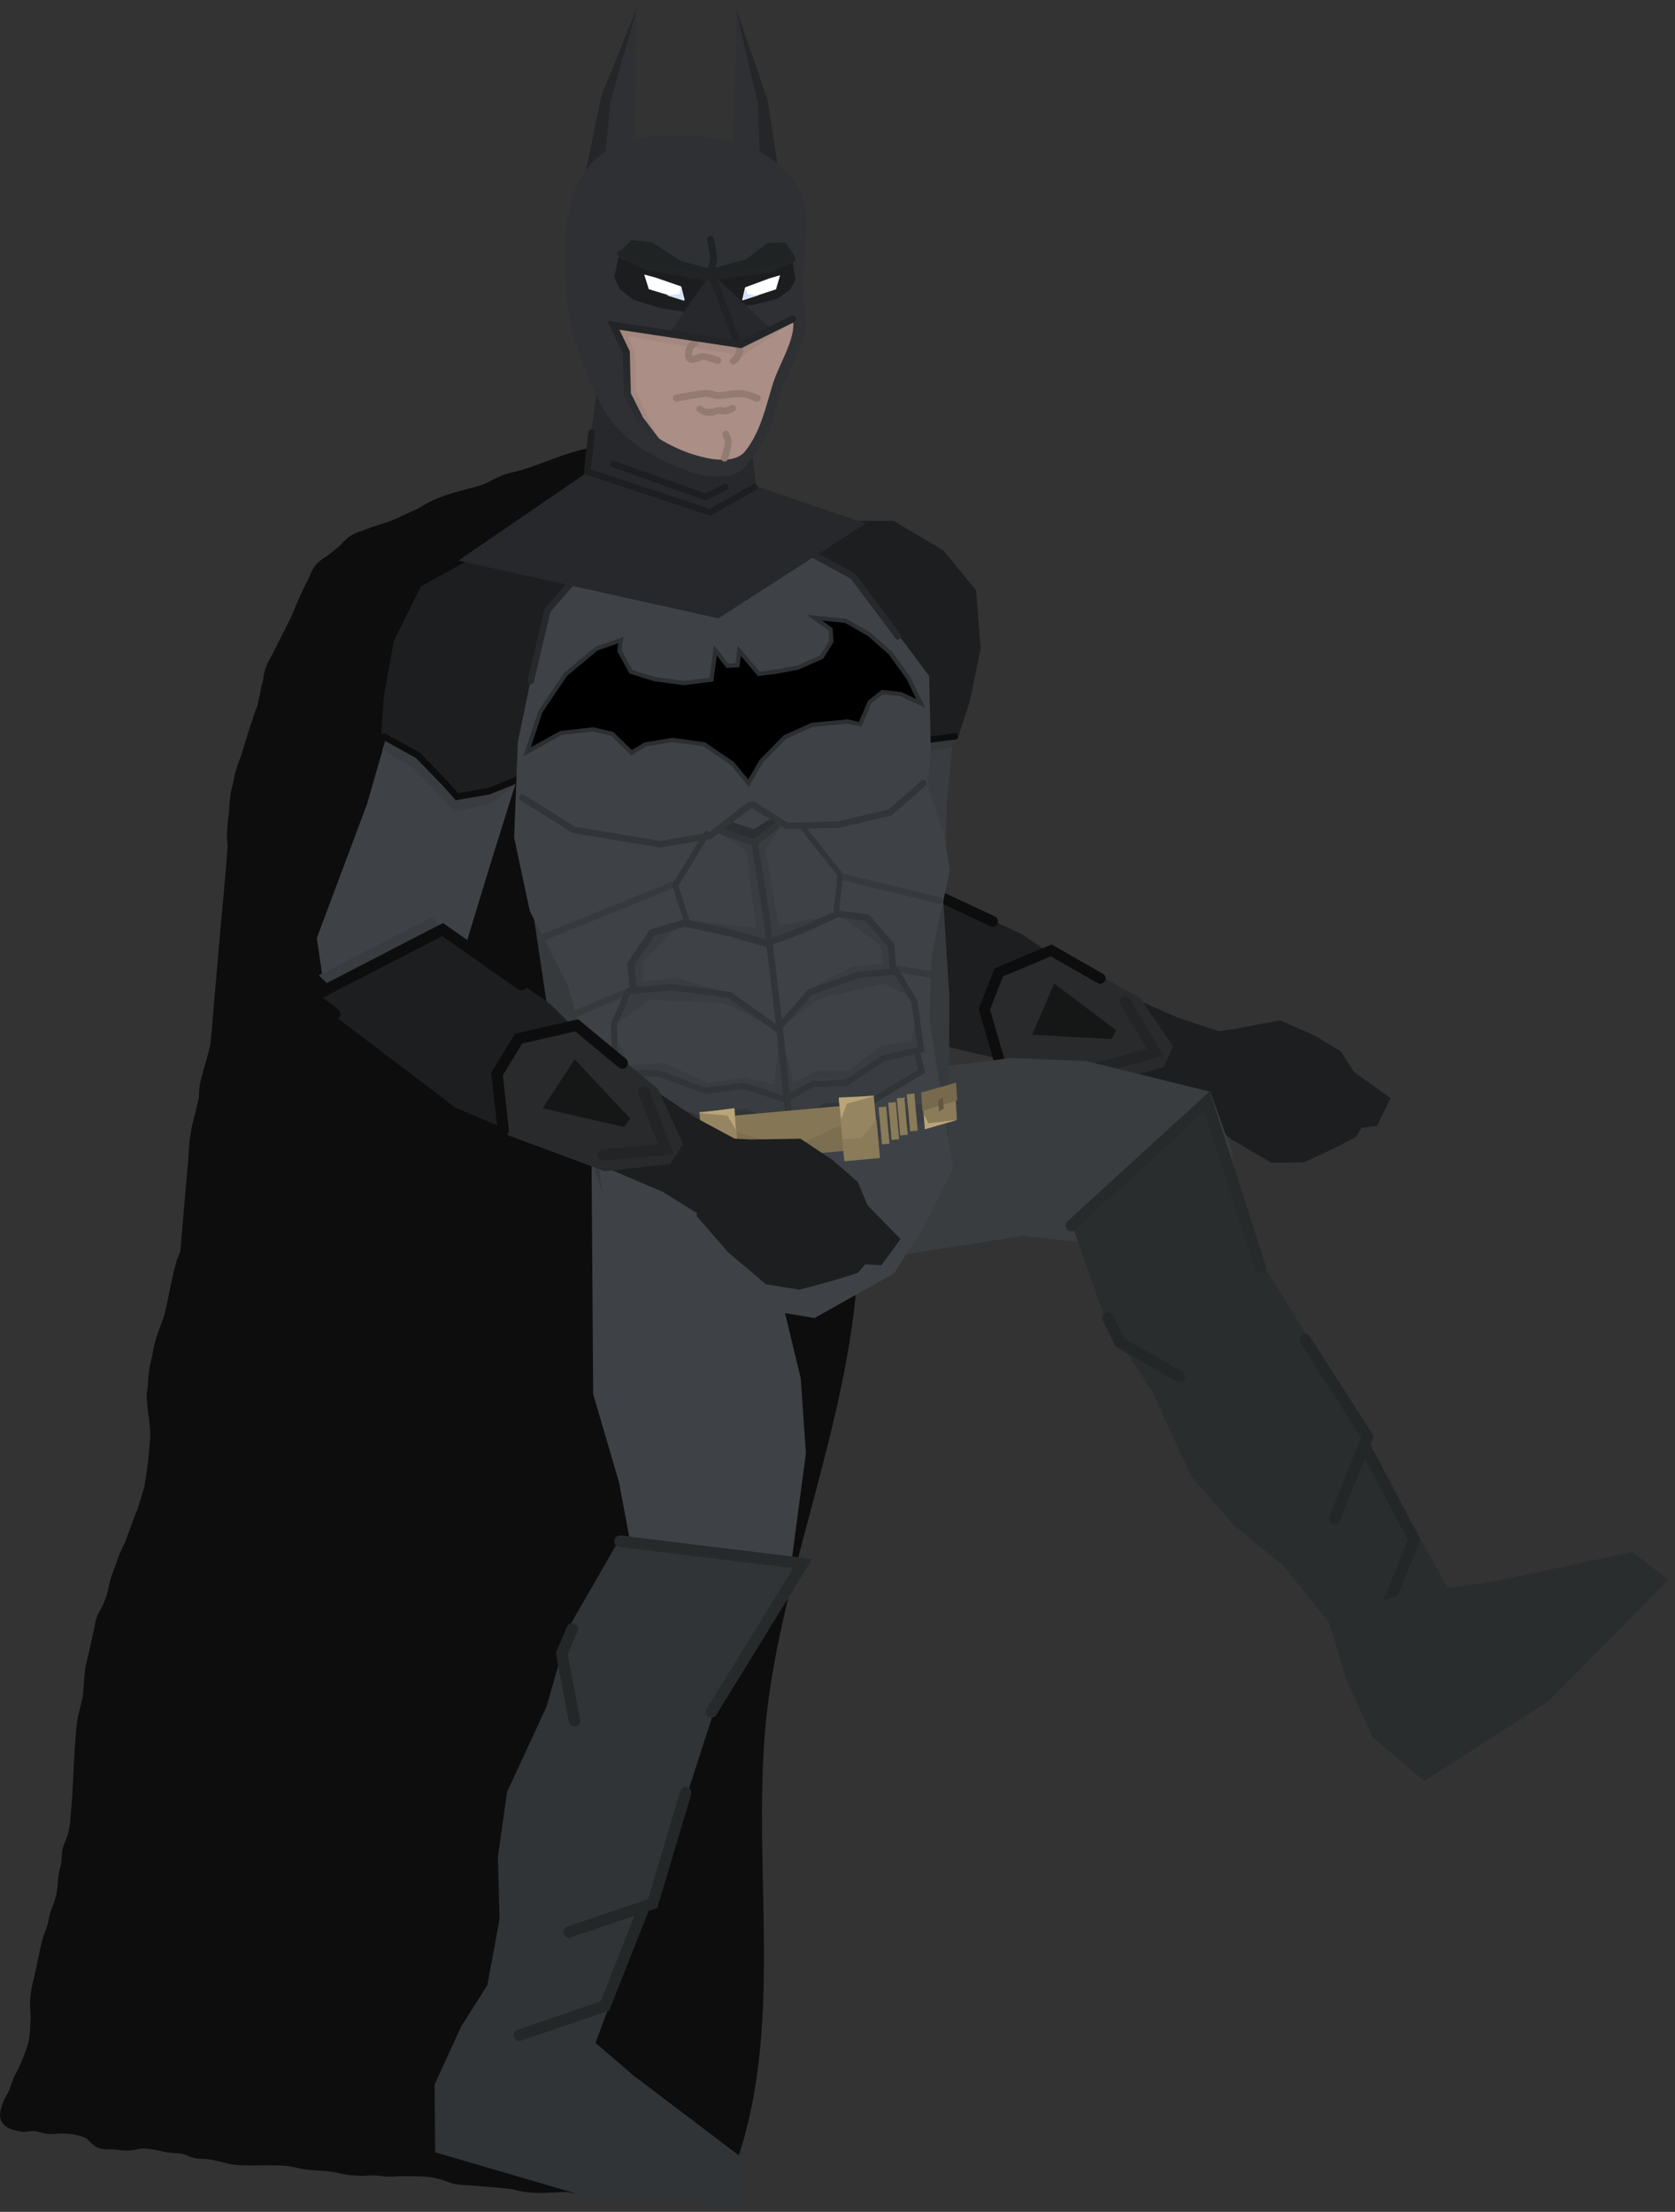 <svg xmlns="http://www.w3.org/2000/svg" xmlns:xlink="http://www.w3.org/1999/xlink" version="1.1" width="243.713" height="321.777" viewBox="1.096 -0.681 243.713 321.777">
  <rect x="1.096" y="-0.681" width="243.713" height="321.777" fill="#333333" stroke="none"/>
  <defs>
    <linearGradient id="grad_1" y2="1" x2="0">
      <stop offset="0" stop-color="#222325" stop-opacity="1"/>
      <stop offset="1" stop-color="#2E3034" stop-opacity="1"/>
    </linearGradient>
  </defs>
  <!-- Exported by Scratch - http://scratch.mit.edu/ -->
  <path id="ID0.7766774026677012" fill="#0D0D0D" stroke="#0D0D0D" stroke-width="1.944" stroke-linecap="round" d="M 124.888 184.543 C 126.92 153.026 130.5 120.415 122.157 89.39 C 119.002 77.661 104.222 71.091 92.582 65.978 C 87.269 63.647 81.314 67.813 75.755 69.006 C 74.177 69.34 72.95 70.224 71.585 70.772 C 69.67 71.359 67.674 71.757 65.922 72.407 C 65.301 72.639 64.677 72.867 64.096 73.195 C 63.42 73.467 62.881 73.893 62.25 74.217 C 60.943 74.813 59.633 75.456 58.33 76.005 C 57.035 76.46 55.699 76.816 54.45 77.323 C 53.828 77.552 53.16 77.731 52.625 78.11 C 51.99 78.481 51.534 79.103 50.987 79.624 C 50.448 80.05 49.909 80.476 49.37 80.903 C 48.835 81.282 48.15 81.648 47.752 82.181 C 47.309 82.663 47.147 83.359 46.841 83.996 C 46.539 84.585 46.186 85.169 45.93 85.809 C 45.375 86.992 44.865 88.225 44.356 89.459 C 44.054 90.048 43.751 90.637 43.445 91.273 C 43.142 91.862 42.84 92.451 42.533 93.087 C 42.231 93.676 41.929 94.265 41.622 94.901 C 41.32 95.49 40.918 96.07 40.711 96.715 C 40.458 97.308 40.405 97.919 40.298 98.572 C 40.145 99.174 39.992 99.776 39.885 100.43 C 39.732 101.032 39.628 101.638 39.471 102.287 C 39.269 102.885 38.966 103.474 38.809 104.123 C 38.201 105.916 37.634 107.808 37.072 109.652 C 36.869 110.25 36.566 110.839 36.409 111.488 C 36.206 112.085 36.103 112.692 35.996 113.345 C 35.843 113.947 35.64 114.545 35.583 115.203 C 35.48 115.809 35.476 116.424 35.419 117.082 C 35.312 118.303 35.102 119.563 35.09 120.84 C 35.037 121.451 35.212 121.75 35.175 122.741 C 34.893 126.551 34.507 130.399 34.17 134.251 C 33.846 137.963 33.514 141.768 33.185 145.527 C 33.025 147.359 32.907 149.29 32.693 151.164 C 32.59 151.771 32.437 152.373 32.28 153.022 C 31.907 154.41 31.44 155.742 31.163 157.185 C 31.01 157.787 31.056 158.406 30.999 159.064 C 30.896 159.67 30.693 160.268 30.586 160.922 C 30.28 162.126 29.92 163.372 29.759 164.636 C 29.553 165.849 29.542 167.126 29.431 168.395 C 29.107 172.106 28.775 175.912 28.446 179.67 C 28.368 180.563 28.389 180.896 28.282 181.549 C 28.129 182.151 27.777 182.736 27.62 183.385 C 27.111 185.187 26.794 187.1 26.38 188.958 C 26.227 189.56 26.124 190.166 25.967 190.815 C 25.553 192.104 24.99 193.381 24.622 194.721 C 24.415 195.366 24.3 196.113 24.189 196.814 C 24.031 197.463 23.82 198.154 23.755 198.906 C 23.652 199.512 23.648 200.127 23.591 200.785 C 23.537 201.396 23.384 201.998 23.427 202.664 C 23.469 203.899 23.707 205.198 23.845 206.488 C 23.892 207.108 23.938 207.727 23.93 208.389 C 23.877 209 23.824 209.611 23.766 210.268 C 23.713 210.879 23.66 211.49 23.602 212.148 C 23.396 213.36 23.285 214.629 23.025 215.884 C 22.723 217.041 21.97 219.343 21.97 219.343 C 21.68 219.791 20.826 222.411 20.335 223.697 C 20.068 224.396 19.687 225.053 19.403 225.746 C 19.155 226.348 18.962 226.97 18.741 227.581 C 18.52 228.193 18.26 228.794 18.078 229.417 C 17.901 230.026 17.843 230.665 17.665 231.275 C 17.483 231.898 17.261 232.513 17.003 233.11 C 16.736 233.73 16.321 234.291 16.092 234.924 C 15.876 235.522 15.816 236.163 15.678 236.782 C 15.541 237.4 15.403 238.021 15.265 238.639 C 15.128 239.258 14.989 239.878 14.852 240.497 C 14.715 241.115 14.522 241.726 14.439 242.354 C 14.275 243.6 14.275 244.867 14.111 246.113 C 14.028 246.741 13.835 247.351 13.697 247.97 C 13.56 248.589 13.367 249.2 13.284 249.827 C 13.12 251.073 13.037 252.332 12.956 253.586 C 12.793 256.095 12.7 258.616 12.549 261.125 C 12.511 261.752 12.439 262.378 12.384 263.004 C 12.33 263.63 12.317 264.262 12.22 264.883 C 12.123 265.509 11.985 266.131 11.807 266.74 C 11.625 267.364 11.285 267.944 11.145 268.576 C 11.008 269.19 11.077 269.834 10.981 270.455 C 10.884 271.081 10.664 271.687 10.567 272.313 C 10.471 272.934 10.5 273.571 10.403 274.192 C 10.306 274.818 10.168 275.44 9.99 276.05 C 9.808 276.673 9.51 277.262 9.328 277.885 C 9.15 278.495 9.092 279.133 8.915 279.743 C 8.733 280.366 8.421 280.952 8.252 281.578 C 7.924 282.803 7.702 284.056 7.426 285.293 C 7.289 285.912 7.15 286.532 7.013 287.151 C 6.875 287.769 6.697 288.382 6.6 289.008 C 6.503 289.63 6.448 290.259 6.436 290.887 C 6.422 291.521 6.548 292.156 6.521 292.788 C 6.466 294.044 6.465 295.319 6.192 296.547 C 5.911 297.812 5.358 299.013 4.868 300.218 C 4.613 300.843 4.223 301.413 3.956 302.032 C 3.698 302.63 3.552 303.27 3.294 303.868 C 3.027 304.488 2.571 305.037 2.383 305.682 C 2.207 306.287 1.873 307.021 2.219 307.561 C 2.588 308.138 3.454 308.296 4.15 308.44 C 4.806 308.576 5.494 308.321 6.162 308.379 C 6.831 308.437 7.466 308.73 8.134 308.788 C 8.803 308.846 9.476 308.708 10.147 308.727 C 10.813 308.745 11.488 308.766 12.14 308.901 C 12.811 309.04 13.495 309.218 14.091 309.545 C 14.713 309.886 15.074 310.6 15.732 310.872 C 16.344 311.125 17.061 310.988 17.724 311.046 C 18.388 311.104 19.052 311.24 19.717 311.22 C 20.402 311.199 21.065 310.945 21.75 310.924 C 22.416 310.904 23.084 311.001 23.743 311.098 C 24.407 311.196 25.05 311.409 25.715 311.507 C 26.374 311.604 27.055 311.546 27.707 311.681 C 28.378 311.82 28.987 312.186 29.658 312.325 C 30.31 312.46 30.992 312.401 31.651 312.499 C 32.315 312.597 32.966 312.772 33.623 312.908 C 34.279 313.044 34.924 313.278 35.594 313.317 C 37.596 313.432 39.609 313.312 41.613 313.369 C 42.279 313.387 42.946 313.446 43.605 313.543 C 44.269 313.641 44.911 313.867 45.577 313.952 C 46.899 314.119 48.24 314.132 49.562 314.3 C 50.228 314.385 50.87 314.611 51.534 314.709 C 52.193 314.806 52.86 314.865 53.526 314.883 C 54.197 314.902 54.868 314.803 55.539 314.822 C 56.205 314.84 56.866 314.978 57.532 314.996 C 58.203 315.015 58.873 314.93 59.544 314.935 C 60.879 314.947 62.22 314.932 63.55 315.048 C 64.218 315.107 64.874 315.283 65.522 315.457 C 66.184 315.635 66.802 315.962 67.473 316.101 C 68.125 316.237 68.802 316.217 69.466 316.275 C 71.456 316.449 73.459 316.565 75.443 316.797 C 76.11 316.875 76.751 317.108 77.415 317.206 C 78.074 317.303 78.741 317.362 79.407 317.38 C 80.078 317.399 80.75 317.339 81.42 317.319 C 82.09 317.299 82.762 317.24 83.433 317.258 C 84.099 317.277 84.763 317.491 85.425 317.432 C 86.132 317.37 85.855 317.158 87.479 316.902 C 93.976 315.875 105.108 319.888 107.212 313.939 C 114.715 292.711 108.928 268.726 111.959 246.375 C 114.752 225.795 123.505 205.61 124.888 184.543 Z "/>
  <g id="ID0.17693647183477879">
    <path id="ID0.7729651997797191" fill="#3E4246" stroke="none" stroke-linecap="round" d="M 57.76 104.973 L 77.776 108.009 L 72.593 124.552 L 68.518 137.915 L 64.142 143.259 L 60.374 146.403 L 48.082 141.809 L 47.191 135.785 L 54.478 116.358 L 57.76 104.973 Z " stroke-width="0.816"/>
    <path id="ID0.9716172609478235" fill="#393C40" stroke="none" stroke-linecap="round" d="M 61.383 111.161 L 56.716 108.363 L 59.174 102.026 L 76.23 113.321 L 72.95 116.058 L 67.293 117.433 L 61.383 111.161 Z " stroke-width="0.816"/>
    <g id="ID0.38066427363082767">
      <path id="ID0.4757494777441025" fill="#1D1E1F" stroke="none" stroke-linecap="round" d="M 69.248 80.828 L 77.977 79.464 L 93.424 85.759 L 82.954 110.391 L 72.19 114.439 L 67.589 115.099 L 64.602 112.439 L 62.024 109.219 L 56.569 106.097 L 56.943 100.633 L 58.382 92.635 L 62.332 84.625 L 69.248 80.828 Z " stroke-width="0.476"/>
      <path id="ID0.6007084371522069" fill="none" stroke="#0D0D0D" stroke-width="0.952" stroke-linecap="round" d="M 57.011 106.495 L 61.905 109.208 L 65.842 113.268 L 67.578 115.218 L 72.19 114.439 L 76.78 112.582 "/>
    </g>
  </g>
  <g id="ID0.17693647183477879">
    <path id="ID0.7729651997797191" fill="#393C40" stroke="none" stroke-linecap="round" d="M 139.992 104.639 L 121.189 100.24 L 119.921 116.728 L 118.798 130.007 L 120.782 136.29 L 123.006 140.409 L 135.52 140.693 L 138.442 135.673 L 138.867 115.886 L 139.992 104.639 Z " stroke-width="0.779"/>
    <path id="ID0.9716172609478235" fill="#34373A" stroke="none" stroke-linecap="round" d="M 134.592 108.837 L 139.716 108.011 L 139.784 101.528 L 120.676 105.493 L 122.612 109.078 L 127.137 112.3 L 134.592 108.837 Z " stroke-width="0.779"/>
    <g id="ID0.38066427363082767">
      <path id="ID0.4757494777441025" fill="#1D1E1F" stroke="none" stroke-linecap="round" d="M 138.334 79.378 L 131.086 75.079 L 115.175 75.184 L 115.726 100.709 L 123.826 108.106 L 127.668 110.321 L 131.255 109.022 L 134.679 107.083 L 140.616 106.249 L 142.22 101.277 L 143.778 93.684 L 143.115 85.191 L 138.334 79.378 Z " stroke-width="0.454"/>
      <path id="ID0.6007084371522069" fill="none" stroke="#0D0D0D" stroke-width="0.908" stroke-linecap="round" d="M 140.083 106.446 L 134.788 107.115 L 129.863 109.318 L 127.635 110.43 L 123.826 108.106 L 120.418 104.837 "/>
    </g>
  </g>
  <g id="ID0.7397577832452953">
    <path id="ID0.6726378230378032" fill="#34373A" stroke="none" stroke-linecap="round" d="M 117.467 136.862 L 131.613 126.203 L 133.295 127.795 L 119.163 138.035 L 117.467 136.862 Z " stroke-width="0.779"/>
    <path id="ID0.6507829907350242" fill="#1D1E1F" stroke="none" stroke-linecap="round" d="M 117.252 140.255 L 133.464 127.613 L 149.875 135.273 L 158.354 141.139 L 172.429 147.343 L 178.366 149.322 L 175.513 160.619 L 169.734 158.284 L 160.475 156.118 L 148.508 153.821 L 139.428 151.733 L 117.252 140.255 Z " stroke-width="0.779"/>
    <path id="ID0.6829322893172503" fill="#1D1E1F" stroke="none" stroke-linecap="round" d="M 175 160.818 L 174.552 149.769 L 180.619 149.038 L 187.356 147.753 L 192.344 149.952 L 196.206 152.293 L 198.093 155.252 L 203.423 159.091 L 201.438 163.111 L 199.186 163.394 L 198.379 164.741 L 194.806 166.57 L 190.799 168.421 L 186.094 168.475 L 180.173 165.013 L 175 160.818 Z " stroke-width="0.779"/>
    <path id="ID0.47767175547778606" fill="none" stroke="#0D0D0D" stroke-width="1.558" stroke-linecap="round" d="M 120.708 141.779 L 117.255 139.959 L 133.432 127.684 L 145.528 133.357 "/>
    <path id="ID0.5922487881034613" fill="#282A2B" stroke="none" stroke-linecap="round" d="M 146.65 154.271 L 144.45 145.939 L 146.877 140.626 L 154.467 137.503 L 166.994 144.515 L 171.78 151.519 L 170.445 154.547 L 161.675 157.065 L 146.65 154.271 Z " stroke-width="0.779"/>
    <path id="ID0.36820242274552584" fill="#151616" stroke="none" stroke-linecap="round" d="M 151.283 149.851 L 154.479 142.408 L 163.49 149.189 L 162.838 150.476 L 151.283 149.851 Z " stroke-width="0.779"/>
    <path id="ID0.13569410238415003" fill="none" stroke="#232425" stroke-width="1.558" stroke-linecap="round" d="M 160.736 154.658 L 169.206 152.434 L 164.803 145.046 "/>
    <path id="ID0.024502143263816833" fill="none" stroke="#0D0D0D" stroke-width="1.558" stroke-linecap="round" d="M 146.515 153.708 L 144.317 146.143 L 146.428 140.776 L 154.05 137.582 L 161.187 141.664 "/>
  </g>
  <path id="ID0.3809091211296618" fill="#393D40" stroke="none" stroke-linecap="round" d="M 123.112 183.334 L 109.725 158.129 L 148.209 153.236 L 159.145 153.684 L 177.213 158.149 L 180.23 166.649 L 182.1 179.532 L 161.298 180.395 L 149.914 179.098 L 123.112 183.334 Z " stroke-width="0.731"/>
  <path id="ID0.3809091211296618" fill="#3E4246" stroke="none" stroke-linecap="round" d="M 87.056 151.576 L 108.509 162.107 L 117.6 199.821 L 118.356 210.741 L 115.902 229.19 L 107.784 233.121 L 95.186 236.395 L 91.174 214.996 L 87.404 202.121 L 87.056 151.576 Z " stroke-width="0.731"/>
  <g id="ID0.9157347986474633">
    <path id="ID0.7477802094072104" fill="#363A3D" stroke="none" stroke-linecap="round" d="M 137.79 121.738 L 118.045 120.414 L 121.751 161.434 L 139.152 168.825 L 139.221 144.198 L 137.79 121.738 Z " stroke-width="0.476"/>
    <path id="ID0.7477802094072104" fill="#363A3D" stroke="none" stroke-linecap="round" d="M 77.918 127.153 L 101.016 122.197 L 104.722 163.217 L 88.928 173.608 L 81.215 149.086 L 77.918 127.153 Z " stroke-width="0.476"/>
    <path id="ID0.4270821204409003" fill="#3E4246" stroke="none" stroke-linecap="round" d="M 76.439 107.258 L 79.108 94.467 L 80.835 88.454 L 86.724 80.871 L 117.794 79.497 L 125.056 83.144 L 128.266 86.918 L 136.289 97.667 L 136.52 108.164 L 136.064 113.703 L 138.345 120.429 L 139.312 125.84 L 137.8 132.908 L 136.659 138.27 L 136.309 147.625 L 139.773 169.303 L 135.391 177.946 L 131.184 184.565 L 119.604 191.062 L 107.785 189.094 L 103.269 182.761 L 97.758 176.805 L 88.968 174.492 L 85.548 149.343 L 83.763 142.811 L 78.182 131.841 L 75.903 121.171 L 76.439 107.258 Z " stroke-width="0.476"/>
    <path id="ID0.052435632329434156" fill="#393C40" stroke="none" stroke-linecap="round" d="M 93.029 155.731 L 97.468 155.378 L 104.331 158.056 L 109.367 157.434 L 115.384 158.683 L 119.46 157.239 L 121.077 156.615 L 134.926 151.945 L 135.577 155.185 L 127.416 160.106 L 121.461 160.333 L 116.163 163.872 L 109.207 160.962 L 102.844 161.968 L 92.661 159.063 L 93.029 155.731 Z " stroke-width="0.476"/>
    <path id="ID0.4987568911164999" fill="none" stroke="#27282B" stroke-width="0.952" stroke-linecap="round" d="M 86.586 81.387 L 80.741 88.13 L 78.322 98.388 "/>
    <path id="ID0.2889464790932834" fill="none" stroke="#27282B" stroke-width="0.952" stroke-linecap="round" d="M 119.198 79.874 L 125.231 83.154 L 131.757 91.887 "/>
    <path id="ID0.8373676878400147" fill="#000000" stroke="#2C2F31" stroke-width="0.616" stroke-linecap="round" d="M 91.229 93.993 L 91.434 92.437 L 87.892 93.675 L 83.362 97.446 L 79.712 102.855 L 77.787 108.689 L 82.695 105.972 L 87.363 105.43 L 90.183 106.091 L 92.987 108.835 L 94.988 107.622 L 98.954 106.973 L 103.545 107.593 L 107.665 110.404 L 110.013 113.255 L 111.882 110.046 L 115.275 106.582 L 119.242 104.776 L 124.376 104.281 L 126.254 104.695 L 127.657 101.441 L 129.489 100.008 L 132.13 100.295 L 135.072 101.642 L 133.287 97.982 L 130.652 94.302 L 127.541 91.579 L 124.174 89.643 L 119.593 89.177 L 121.942 90.871 L 122.059 92.637 L 120.667 94.889 L 117.222 96.428 L 114.1 97.022 L 111.5 97.349 L 108.655 93.991 L 108.409 96.089 L 106.951 96.186 L 105.18 93.913 L 104.617 98.192 L 100.563 98.693 L 96.361 98.124 L 92.897 97.043 L 91.229 93.993 Z "/>
    <path id="ID0.5698574706912041" fill="none" stroke="#313537" stroke-width="0.952" stroke-linecap="round" d="M 92.943 155.571 L 92.64 158.826 L 102.855 162.086 L 109.58 161.12 L 115.915 163.774 "/>
    <path id="ID0.5698574706912041" fill="none" stroke="#313537" stroke-width="0.893" stroke-linecap="round" d="M 134.406 152.005 L 135.212 155.159 L 127.009 160.083 L 121.086 160.26 L 116.104 163.937 "/>
    <path id="ID0.8947288258932531" fill="#393C40" stroke="none" stroke-linecap="round" d="M 93.172 143.551 L 100.156 142.8 L 107.844 144.018 L 113.984 149.009 L 106.524 145.285 L 95.672 144.759 L 90.846 148.231 L 93.172 143.551 Z " stroke-width="0.476"/>
    <path id="ID0.8947288258932531" fill="#393C40" stroke="none" stroke-linecap="round" d="M 131.628 140.975 L 125.428 141.43 L 118.928 143.709 L 114.374 149.029 L 120.278 144.603 L 129.643 142.424 L 134.395 144.681 L 131.628 140.975 Z " stroke-width="0.421"/>
    <path id="ID0.9897695370018482" fill="#393C40" stroke="none" stroke-linecap="round" d="M 97.713 155.451 L 91.15 155.566 L 91.159 150.904 L 92.659 154.282 L 97.746 153.966 L 104.179 156.899 L 109.6 156.05 L 113.807 157.105 L 114.475 149.156 L 115.595 158.903 L 109.843 157.415 L 103.986 157.944 L 97.713 155.451 Z " stroke-width="0.476"/>
    <path id="ID0.9897695370018482" fill="#393C40" stroke="none" stroke-linecap="round" d="M 129.651 152.727 L 135.125 151.788 L 134.376 147.521 L 133.666 150.853 L 129.387 151.373 L 124.506 155.082 L 119.865 155.168 L 116.535 156.803 L 114.715 149.631 L 115.335 158.734 L 119.88 156.456 L 124.833 156.008 L 129.651 152.727 Z " stroke-width="0.423"/>
    <path id="ID0.3524594851769507" fill="#393C40" stroke="none" stroke-linecap="round" d="M 104.972 119.939 L 111.05 121.589 L 115.274 118.864 L 112.463 122.943 L 114.414 133.954 L 123.371 132.284 L 113.307 136.779 L 101.266 133.158 L 111.099 134.301 L 109.68 123.099 L 104.972 119.939 Z " stroke-width="0.476"/>
    <path id="ID0.9214867809787393" fill="#393C40" stroke="none" stroke-linecap="round" d="M 92.823 139.686 L 95.407 135.221 L 100.064 133.845 L 94.683 139.112 L 94.71 142.049 L 99.74 141.643 L 108.162 144.109 L 99.052 143.02 L 93.219 143.547 L 92.823 139.686 Z " stroke-width="0.476"/>
    <path id="ID0.9214867809787393" fill="#393C40" stroke="none" stroke-linecap="round" d="M 130.915 136.952 L 127.841 133.192 L 123.419 132.679 L 129.144 136.725 L 129.613 139.488 L 125.016 139.949 L 118.654 143.376 L 125.867 141.127 L 131.205 140.645 L 130.915 136.952 Z " stroke-width="0.445"/>
    <path id="ID0.8679121839813888" fill="#2C2F31" stroke="none" stroke-linecap="round" d="M 106.821 118.677 L 110.76 119.946 L 113.932 118.01 L 114.966 118.873 L 111.293 121.882 L 105.354 120.171 L 106.821 118.677 Z " stroke-width="0.476"/>
    <path id="ID0.24770551454275846" fill="none" stroke="#313537" stroke-width="0.952" stroke-linecap="round" d="M 110.63 116.341 L 115.575 119.479 L 123.087 119.279 L 130.578 117.526 L 135.452 113.261 "/>
    <path id="ID0.20603158557787538" fill="none" stroke="#313537" stroke-width="0.952" stroke-linecap="round" d="M 77.105 115.35 L 84.582 120.053 L 97.201 122.14 L 104.379 120.894 L 110.19 116.425 "/>
    <g id="ID0.5272086253389716">
      <path id="ID0.24770551454275846" fill="none" stroke="#363A3D" stroke-width="0.952" stroke-linecap="round" d="M 83.473 147.356 L 93.052 143.311 "/>
      <path id="ID0.24770551454275846" fill="none" stroke="#363A3D" stroke-width="0.952" stroke-linecap="round" d="M 79.767 135.838 L 99.552 127.811 "/>
    </g>
    <g id="ID0.5272086253389716">
      <path id="ID0.24770551454275846" fill="none" stroke="#363A3D" stroke-width="0.952" stroke-linecap="round" d="M 138.316 141.399 L 131.24 140.199 "/>
      <path id="ID0.24770551454275846" fill="none" stroke="#363A3D" stroke-width="0.952" stroke-linecap="round" d="M 137.805 130.341 L 123.558 126.848 "/>
    </g>
    <g id="ID0.7887678607366979">
      <path id="ID0.753661650698632" fill="none" stroke="#313537" stroke-width="0.952" stroke-linecap="round" d="M 105.457 120.014 L 110.888 121.914 L 114.683 118.942 "/>
      <g id="ID0.8167418288066983">
        <path id="ID0.9553722990676761" fill="none" stroke="#313537" stroke-width="1.041" stroke-linecap="round" d="M 112.756 136.574 L 106.974 134.945 L 100.653 133.604 L 95.987 134.982 L 92.879 139.565 L 93.19 143.003 "/>
        <path id="ID0.5982440118677914" fill="none" stroke="#313537" stroke-width="0.854" stroke-linecap="round" d="M 101.009 133.279 L 99.347 128.114 L 103.928 120.614 "/>
      </g>
      <g id="ID0.7324484633281827">
        <path id="ID0.04993448918685317" fill="none" stroke="#313537" stroke-width="0.952" stroke-linecap="round" d="M 110.877 121.795 L 112.531 132.164 L 114.484 148.481 L 116.188 164.702 "/>
        <g id="ID0.8167418288066983">
          <path id="ID0.9553722990676761" fill="none" stroke="#313537" stroke-width="0.97" stroke-linecap="round" d="M 112.874 136.45 L 117.767 134.645 L 123.004 132.259 L 127.269 132.83 L 130.728 136.82 L 131.038 140.258 "/>
          <path id="ID0.5982440118677914" fill="none" stroke="#313537" stroke-width="0.792" stroke-linecap="round" d="M 122.78 131.946 L 123.346 126.58 L 118.123 119.965 "/>
          <path id="ID0.3567589442245662" fill="none" stroke="#313537" stroke-width="0.897" stroke-linecap="round" d="M 114.218 149.111 L 118.88 143.694 L 126.008 141.137 L 131.513 140.64 L 134.162 145.062 L 135.086 152.03 L 129.624 153.241 L 124.272 156.832 L 119.35 157.038 L 115.323 159.242 L 109.28 157.278 L 103.733 158.018 L 97.052 155.514 L 90.711 155.37 L 90.412 148.346 L 92.539 143.492 L 98.795 142.927 L 107.267 144.074 L 113.512 148.505 Z "/>
        </g>
      </g>
    </g>
    <g id="ID0.9312638868577778">
      <path id="ID0.2888958193361759" fill="#393C40" stroke="none" stroke-linecap="round" d="M 96.063 163.517 L 106.426 164.673 L 106.096 167.631 L 95.733 166.475 L 96.063 163.517 Z " stroke-width="0.476"/>
      <path id="ID0.2888958193361759" fill="#393C40" stroke="none" stroke-linecap="round" d="M 85.325 162.353 L 96.976 163.773 L 96.646 166.731 L 86.283 165.575 L 85.325 162.353 Z " stroke-width="0.476"/>
      <g id="ID0.36424446757882833">
        <path id="ID0.7359844641759992" fill="#8A7B59" stroke="none" d="M 99.079 162.549 L 100.596 162.412 L 101.158 168.624 L 99.64 168.761 L 99.079 162.549 Z " stroke-width="0.476"/>
        <path id="ID0.7359844641759992" fill="#8A7B59" stroke="none" d="M 97.079 162.299 L 98.596 162.162 L 99.158 168.374 L 97.64 168.511 L 97.079 162.299 Z " stroke-width="0.476"/>
        <path id="ID0.7359844641759992" fill="#8A7B59" stroke="none" d="M 95.079 161.799 L 96.596 161.662 L 97.158 167.874 L 95.64 168.011 L 95.079 161.799 Z " stroke-width="0.476"/>
        <path id="ID0.7359844641759992" fill="#8A7B59" stroke="none" d="M 101.079 162.849 L 102.596 162.712 L 103.158 168.924 L 101.64 169.061 L 101.079 162.849 Z " stroke-width="0.476"/>
      </g>
      <g id="ID0.1049797898158431">
        <path id="ID0.08871637750416994" fill="#8A7B59" stroke="none" stroke-linecap="round" d="M 86.99 161.593 L 93.463 162.06 L 93.919 167.637 L 87.681 167.125 L 86.99 161.593 Z " stroke-width="0.476"/>
        <path id="ID0.13805592898279428" fill="#76694C" stroke="none" stroke-linecap="round" d="M 86.797 161.381 L 93.578 161.82 L 93.932 164.681 L 87.119 164.149 L 86.797 161.381 Z " stroke-width="0.476"/>
        <path id="ID0.3221200187690556" fill="#61563F" stroke="none" stroke-linecap="round" d="M 89.726 163.302 L 90.634 163.583 L 90.869 165.326 L 89.887 165.077 L 89.726 163.302 Z " stroke-width="0.517"/>
        <path id="ID0.1420820001512766" fill="#BAA578" stroke="none" stroke-linecap="round" d="M 93.195 166.801 L 93.778 165.314 L 94.033 167.609 L 87.707 167.177 L 93.195 166.801 Z " stroke-width="0.476"/>
      </g>
      <path id="ID0.2888958193361759" fill="#393C40" stroke="none" stroke-linecap="round" d="M 133.52 160.54 L 126.29 163.014 L 126.949 165.501 L 134.179 163.027 L 133.52 160.54 Z " stroke-width="0.381"/>
      <path id="ID0.2888958193361759" fill="#393C40" stroke="none" stroke-linecap="round" d="M 139.833 158.101 L 133.04 160.664 L 133.699 163.151 L 139.675 161.041 L 139.833 158.101 Z " stroke-width="0.381"/>
      <path id="ID0.7359844641759992" fill="#8A7B59" stroke="none" d="M 131.435 159.652 L 130.332 159.752 L 130.82 165.156 L 131.923 165.056 L 131.435 159.652 Z " stroke-width="0.382"/>
      <path id="ID0.7359844641759992" fill="#8A7B59" stroke="none" d="M 132.685 159.002 L 131.582 159.102 L 132.07 164.506 L 133.173 164.406 L 132.685 159.002 Z " stroke-width="0.382"/>
      <path id="ID0.7359844641759992" fill="#8A7B59" stroke="none" d="M 134.135 158.402 L 133.032 158.502 L 133.52 163.906 L 134.623 163.806 L 134.135 158.402 Z " stroke-width="0.382"/>
      <path id="ID0.7359844641759992" fill="#8A7B59" stroke="none" d="M 130.035 160.302 L 128.932 160.402 L 129.42 165.806 L 130.523 165.706 L 130.035 160.302 Z " stroke-width="0.382"/>
      <g id="ID0.1049797898158431">
        <path id="ID0.08871637750416994" fill="#8A7B59" stroke="none" stroke-linecap="round" d="M 140.011 157.056 L 135.175 158.465 L 135.677 163.612 L 140.328 162.197 L 140.011 157.056 Z " stroke-width="0.405"/>
        <path id="ID0.13805592898279428" fill="#76694C" stroke="none" stroke-linecap="round" d="M 140.202 156.83 L 135.127 158.26 L 135.294 160.919 L 140.379 159.399 L 140.202 156.83 Z " stroke-width="0.405"/>
        <path id="ID0.3221200187690556" fill="#61563F" stroke="none" stroke-linecap="round" d="M 138.267 158.983 L 137.622 159.377 L 137.708 161 L 138.415 160.625 L 138.267 158.983 Z " stroke-width="0.44"/>
        <path id="ID0.1420820001512766" fill="#BAA578" stroke="none" stroke-linecap="round" d="M 136.182 162.733 L 135.514 161.467 L 135.669 163.596 L 140.4 162.241 L 136.182 162.733 Z " stroke-width="0.405"/>
      </g>
      <g id="ID0.6836685389280319">
        <path id="ID0.09357938077300787" fill="#857656" stroke="none" d="M 106.785 161.722 L 124.687 160.105 L 125.265 166.507 L 107.364 168.124 L 106.785 161.722 Z " stroke-width="0.428"/>
        <path id="ID0.6492703901603818" fill="#7C6E50" stroke="none" stroke-linecap="round" d="M 107.779 163.936 L 116.237 166.279 L 124.755 162.402 L 125.139 166.646 L 108.162 168.18 L 107.779 163.936 Z " stroke-width="0.476"/>
        <g id="ID0.9254062357358634">
          <g id="ID0.49943465692922473">
            <path id="ID0.140373723115772" fill="#968561" stroke="none" d="M 123.13 159.143 L 128.228 158.682 L 129.042 167.692 L 123.944 168.153 L 123.13 159.143 Z " stroke-width="0.476"/>
            <path id="ID0.8286363878287375" fill="#BAA578" stroke="none" stroke-linecap="round" d="M 123.129 158.983 L 128.367 158.749 L 124.31 159.88 L 123.484 162.106 L 123.129 158.983 Z " stroke-width="0.476"/>
            <path id="ID0.7362233307212591" fill="#8A7B59" stroke="none" stroke-linecap="round" d="M 123.702 165.05 L 126.409 164.854 L 128.633 162.214 L 129.136 167.786 L 123.991 168.251 L 123.702 165.05 Z " stroke-width="0.476"/>
          </g>
          <g id="ID0.49943465692922473">
            <path id="ID0.140373723115772" fill="#968561" stroke="none" d="M 107.957 160.63 L 102.86 161.091 L 103.674 170.101 L 108.772 169.64 L 107.957 160.63 Z " stroke-width="0.476"/>
            <path id="ID0.8286363878287375" fill="#BAA578" stroke="none" stroke-linecap="round" d="M 107.938 160.522 L 102.743 161.23 L 106.937 161.616 L 108.15 163.658 L 107.938 160.522 Z " stroke-width="0.476"/>
            <path id="ID0.7362233307212591" fill="#8A7B59" stroke="none" stroke-linecap="round" d="M 108.463 166.594 L 105.764 166.885 L 103.103 164.688 L 103.607 170.26 L 108.752 169.795 L 108.463 166.594 Z " stroke-width="0.476"/>
          </g>
        </g>
      </g>
    </g>
  </g>
  <g id="ID0.8333355090580881">
    <path id="ID0.9286923445761204" fill="#27282B" stroke="none" stroke-linecap="round" d="M 89.121 46.516 L 107.977 45.902 L 111.144 70.055 L 127.078 75.467 L 105.62 89.282 L 67.794 80.87 L 86.378 68.141 L 89.121 46.516 Z " stroke-width="0.476"/>
    <path id="ID0.5448851804248989" fill="none" stroke="#1D1E1F" stroke-width="0.952" stroke-linecap="round" d="M 87.16 62.257 L 86.547 67.93 L 104.404 73.847 L 110.871 70.181 "/>
    <path id="ID0.262191956397146" fill="none" stroke="#1D1E1F" stroke-width="0.952" stroke-linecap="round" d="M 90.453 66.873 L 103.773 71.618 L 106.63 70.174 "/>
  </g>
  <g id="ID0.3450673264451325">
    <g id="ID0.9831569031812251">
      <path id="ID0.0877610077150166" fill="#2E3034" stroke="none" stroke-linecap="round" d="M 112.537 13.747 L 108.291 0.521 L 107.583 29.041 L 115.252 29.231 L 112.537 13.747 Z " stroke-width="0.587"/>
      <path id="ID0.796130308881402" fill="#242628" stroke="none" stroke-linecap="round" d="M 112.766 13.793 L 108.165 0.558 L 111.376 14.48 L 111.946 29.386 L 115.128 29.17 L 112.766 13.793 Z " stroke-width="0.587"/>
    </g>
    <g id="ID0.9831569031812251">
      <path id="ID0.0877610077150166" fill="#2E3034" stroke="none" stroke-linecap="round" d="M 88.911 13.29 L 93.808 0.291 L 93.1 28.811 L 85.431 28.62 L 88.911 13.29 Z " stroke-width="0.587"/>
      <path id="ID0.796130308881402" fill="#242628" stroke="none" stroke-linecap="round" d="M 88.567 13.339 L 93.819 0.349 L 89.921 14.094 L 88.467 28.622 L 85.444 28.58 L 88.567 13.339 Z " stroke-width="0.587"/>
    </g>
    <path id="ID0.8999492498114705" fill="#2E3034" stroke="none" stroke-linecap="round" d="M 106.325 19.611 C 110.716 20.2 115.379 23.027 117.414 26.961 C 119.736 31.453 117.65 37.002 117.825 42.003 C 117.956 43.711 118.705 45.483 118.334 47.098 C 117.579 50.384 115.83 53.37 114.669 56.536 C 113.909 58.61 113.696 60.96 112.48 62.834 C 111.109 65.053 109.689 68.153 107.078 68.544 C 103.209 69.123 99.179 67.181 95.774 65.341 C 92.977 63.828 90.379 61.551 88.874 58.741 C 86.183 53.527 83.764 47.806 83.524 41.914 C 83.259 35.382 82.69 27.3 87.559 22.703 C 91.923 18.268 99.797 18.74 106.325 19.611 Z " stroke-width="0.508"/>
    <path id="ID0.2441388238221407" fill="#AB8E85" stroke="none" d="M 103.463 44.216 C 107.538 44.484 113.054 41.455 115.71 44.269 C 118.1 46.92 114.612 51.696 113.555 55.144 C 112.503 58.574 111.722 62.294 109.414 65.091 C 108.315 66.333 106.089 66.349 104.365 66.034 C 101.267 65.463 98.238 64.104 95.689 62.249 C 93.05 60.331 89.554 58.214 89.063 54.976 C 88.441 50.874 89.239 45.497 92.501 43.001 C 95.49 40.826 99.798 43.974 103.463 44.216 Z " stroke-width="1.256"/>
    <path id="ID0.46721756737679243" fill="#A2887F" stroke="none" stroke-linecap="round" d="M 88.752 45.184 L 90.411 45.911 L 116.424 46.176 L 109.086 51.076 L 92.412 48.197 L 93.47 50.612 L 93.585 56.23 L 97.038 63.507 L 92.633 56.715 L 88.752 45.184 Z " stroke-width="0.508"/>
    <path id="ID0.8256730306893587" fill="none" stroke="#937B73" stroke-width="1.016" stroke-linecap="round" d="M 99.514 57.241 C 99.514 57.241 102.227 56.712 103.597 56.555 C 103.939 56.515 104.276 56.602 104.611 56.656 C 104.951 56.712 105.276 56.888 105.621 56.885 C 106.306 56.879 106.979 56.698 107.66 56.63 C 107.998 56.596 108.339 56.567 108.678 56.579 C 109.018 56.592 109.362 56.621 109.691 56.706 C 110.233 56.847 111.279 57.254 111.279 57.254 "/>
    <path id="ID0.7592270169407129" fill="none" stroke="#937B73" stroke-width="1.016" stroke-linecap="round" d="M 107.689 58.731 C 107.689 58.731 107.059 59.06 106.714 59.113 C 106.379 59.165 106.037 59.012 105.699 59.037 C 105.36 59.063 105.041 59.232 104.703 59.267 C 104.366 59.301 104.015 59.325 103.687 59.242 C 103.408 59.17 102.935 58.816 102.935 58.816 "/>
    <path id="ID0.5332203092984855" fill="none" stroke="#937B73" stroke-width="1.016" stroke-linecap="round" d="M 102.221 49.178 C 102.221 49.178 101.605 49.594 101.491 49.922 C 101.343 50.361 101.068 51.199 101.502 51.523 C 102.076 51.827 102.852 51.119 103.543 51.192 C 104.212 51.266 105.512 51.749 105.512 51.749 "/>
    <path id="ID0.2278452254831791" fill="none" stroke="#937B73" stroke-width="1.016" stroke-linecap="round" d="M 106.655 45.629 C 106.655 45.629 107.542 47.514 107.982 48.457 C 108.129 48.772 108.292 49.082 108.416 49.408 C 108.539 49.733 108.743 50.059 108.721 50.406 C 108.699 50.754 108.485 51.071 108.291 51.361 C 108.162 51.555 107.771 51.831 107.771 51.831 "/>
    <path id="ID0.6473136460408568" fill="none" stroke="#937B73" stroke-width="1.016" stroke-linecap="round" d="M 106.702 62.479 C 106.702 62.479 107.003 63.122 107.045 63.468 C 107.086 63.804 107.017 64.15 106.945 64.481 C 106.838 64.981 106.508 65.952 106.508 65.952 "/>
    <path id="ID0.11669129692018032" fill="#2E3034" stroke="none" stroke-linecap="round" d="M 90.814 39.899 L 114.006 42.254 L 117.875 45.018 L 108.363 49.483 L 87.73 46.429 L 90.814 39.899 Z " stroke-width="0.508"/>
    <path id="ID0.14635155349969864" fill="#2E3034" stroke="none" stroke-linecap="round" d="M 88.017 45.09 L 89.862 45.516 L 92.373 50.788 L 92.535 56.56 L 94.269 60.414 L 97.076 64.016 L 88.977 58.606 L 88.017 45.09 Z " stroke-width="0.508"/>
    <path id="ID0.28340246016159654" fill="#1C1D1F" stroke="none" stroke-linecap="round" d="M 91.118 36.718 L 94.508 38.342 L 104.151 39.473 L 104.008 45.223 L 97.094 44.106 L 93.26 42.93 L 91.273 41.368 L 90.452 39.619 L 91.118 36.718 Z " stroke-width="0.54"/>
    <path id="ID0.6101007834076881" fill="#FFFFFF" stroke="none" stroke-linecap="round" d="M 94.829 39.259 L 96.471 39.699 L 100.22 40.994 L 100.716 42.975 L 95.499 41.392 L 94.829 39.259 Z " stroke-width="0.406"/>
    <path id="ID0.28340246016159654" fill="#1C1D1F" stroke="none" stroke-linecap="round" d="M 116.38 37.353 L 113.289 38.649 L 104.65 39.23 L 104.523 44.357 L 110.731 43.668 L 114.198 42.791 L 116.037 41.488 L 116.845 39.966 L 116.38 37.353 Z " stroke-width="0.482"/>
    <path id="ID0.6101007834076881" fill="#FFFFFF" stroke="none" stroke-linecap="round" d="M 114.599 39.364 L 113.046 39.817 L 109.507 41.126 L 109.076 43.02 L 114.006 41.407 L 114.599 39.364 Z " stroke-width="0.386"/>
    <g id="ID0.07940126257017255">
      <path id="ID0.46257128613069654" fill="#27282B" stroke="none" stroke-linecap="round" d="M 104.316 39.346 L 108.411 49.409 L 98.412 47.89 L 104.316 39.346 Z " stroke-width="0.508"/>
      <path id="ID0.9845890481956303" fill="#27282B" stroke="none" stroke-linecap="round" d="M 105.079 39.491 L 113.175 47.061 L 108.439 49.484 L 105.079 39.491 Z " stroke-width="0.508"/>
    </g>
    <path id="ID0.20071752788498998" fill="#202324" stroke="none" d="M 95.968 34.561 L 100.044 37.229 L 104.763 38.515 L 104.805 39.913 L 97.066 38.451 L 91.232 35.968 L 93.003 34.233 L 95.968 34.561 Z " stroke-width="0.508"/>
    <path id="ID0.20071752788498998" fill="#202324" stroke="none" d="M 112.746 34.676 L 109.633 37.046 L 104.352 38.477 L 104.25 39.757 L 111.409 38.769 L 116.887 36.877 L 115.405 34.602 L 112.746 34.676 Z " stroke-width="0.466"/>
    <path id="ID0.521138689480722" fill="none" stroke="#212325" stroke-width="0.906" stroke-linecap="round" d="M 116.39 37.053 L 113.113 38.557 L 104.545 39.591 "/>
    <path id="ID0.17828734638169408" fill="none" stroke="#202324" stroke-width="1.016" stroke-linecap="round" d="M 108.275 48.921 L 105.535 41.611 C 104.594 39.168 104.728 39.74 104.564 38.767 C 104.506 38.427 104.732 38.096 104.792 37.756 C 104.851 37.421 104.923 37.083 104.919 36.743 C 104.915 36.399 104.824 36.061 104.766 35.723 C 104.676 35.194 104.475 34.14 104.475 34.14 "/>
    <path id="ID0.521138689480722" fill="none" stroke="#212325" stroke-width="1.016" stroke-linecap="round" d="M 91.391 36.218 L 94.978 38.086 L 104.517 39.72 "/>
    <path id="ID0.8012696979567409" fill="none" stroke="url(#grad_1)" stroke-width="1.016" stroke-linecap="round" d="M 116.435 45.719 L 108.872 49.444 L 90.342 46.646 L 92.227 50.556 L 92.38 56.658 L 94.22 60.312 L 97.025 64.015 "/>
    <path id="ID0.043594349175691605" fill="#D7E2FD" stroke="none" stroke-linecap="round" d="M 99.924 42.12 L 100.18 41.009 L 100.637 43.078 L 98.065 42.278 L 99.924 42.12 Z " stroke-width="0.508"/>
    <path id="ID0.043594349175691605" fill="#D7E2FD" stroke="none" stroke-linecap="round" d="M 109.835 42.126 L 109.595 41.117 L 109.193 43.001 L 111.526 42.256 L 109.835 42.126 Z " stroke-width="0.462"/>
  </g>
  <g id="ID0.4107501800172031">
    <g id="ID0.12414784263819456">
      <path id="ID0.05466862628236413" fill="#292D2E" stroke="none" stroke-linecap="round" d="M 156.969 177.203 L 176.962 159.446 L 183.244 177.879 L 184.697 182.956 L 194.165 198.432 L 213.809 234.138 L 201.744 244.319 L 187.753 227.02 L 180.728 221.304 L 174.438 214.16 L 168.756 201.729 L 161.989 191.433 L 156.969 177.203 Z " stroke-width="0.731"/>
      <path id="ID0.4490455654449761" fill="none" stroke="#272A2B" stroke-width="1.659" stroke-linecap="round" d="M 156.956 177.622 L 176.728 159.549 L 184.463 183.674 "/>
      <path id="ID0.10446935473009944" fill="none" stroke="#242728" stroke-width="1.659" stroke-linecap="round" d="M 190.953 194.166 L 200.062 208.327 L 195.278 220.252 "/>
      <path id="ID0.42170455446466804" fill="none" stroke="#242728" stroke-width="1.659" stroke-linecap="round" d="M 199.78 209.905 L 206.835 223.293 L 201.973 235.5 "/>
      <path id="ID0.047098892275244" fill="none" stroke="#242728" stroke-width="1.659" stroke-linecap="round" d="M 162.31 191.101 L 164.061 194.631 L 172.682 199.561 "/>
    </g>
    <path id="ID0.5368814701214433" fill="#292D2E" stroke="none" stroke-linecap="round" d="M 200.819 252.047 L 196.964 243.596 L 194.009 233.751 L 205.318 231.31 L 218.779 229.305 L 238.633 225.098 L 243.837 229.164 L 226.456 246.749 L 208.335 258.431 L 200.819 252.047 Z " stroke-width="0.77"/>
  </g>
  <g id="ID0.7397577832452953">
    <path id="ID0.6726378230378032" fill="#393C40" stroke="none" stroke-linecap="round" d="M 47.48 141.192 L 64.007 132.727 L 65.457 134.674 L 49.021 142.708 L 47.48 141.192 Z " stroke-width="0.816"/>
    <path id="ID0.6507829907350242" fill="#1D1E1F" stroke="none" stroke-linecap="round" d="M 46.519 144.625 L 65.537 134.484 L 81.109 145.347 L 88.811 152.93 L 102.232 161.869 L 108.007 164.981 L 103.03 176.135 L 97.481 172.684 L 88.308 168.781 L 76.361 164.257 L 67.359 160.468 L 46.519 144.625 Z " stroke-width="0.816"/>
    <path id="ID0.6829322893172503" fill="#1D1E1F" stroke="none" stroke-linecap="round" d="M 102.464 176.249 L 103.988 164.756 L 110.385 165.093 L 117.575 164.977 L 122.331 168.145 L 125.899 171.257 L 127.316 174.653 L 132.13 179.577 L 129.357 183.371 L 126.98 183.258 L 125.904 184.504 L 121.886 185.751 L 117.414 186.942 L 112.545 186.151 L 107.052 181.512 L 102.464 176.249 Z " stroke-width="0.816"/>
    <path id="ID0.47767175547778606" fill="none" stroke="#0D0D0D" stroke-width="1.633" stroke-linecap="round" d="M 49.815 146.821 L 46.576 144.32 L 65.491 134.552 L 76.964 142.586 "/>
    <path id="ID0.5922487881034613" fill="#282A2B" stroke="none" stroke-linecap="round" d="M 74.054 164.117 L 73.28 155.116 L 76.743 150.065 L 85.143 148.205 L 96.82 157.7 L 100.503 165.793 L 98.58 168.681 L 89.069 169.704 L 74.054 164.117 Z " stroke-width="0.816"/>
    <path id="ID0.36820242274552584" fill="#151616" stroke="none" stroke-linecap="round" d="M 80.069 160.542 L 84.708 153.43 L 92.795 162.054 L 91.89 163.266 L 80.069 160.542 Z " stroke-width="0.816"/>
    <path id="ID0.13569410238415003" fill="none" stroke="#232425" stroke-width="1.633" stroke-linecap="round" d="M 88.84 167.321 L 97.988 166.547 L 94.769 158.125 "/>
    <path id="ID0.024502143263816833" fill="none" stroke="#0D0D0D" stroke-width="1.633" stroke-linecap="round" d="M 74.323 163.783 L 73.414 155.575 L 76.559 150.41 L 85.005 148.482 L 91.642 153.982 "/>
  </g>
  <g id="ID0.5524204187095165">
    <path id="ID0.5368814701214433" fill="#303436" stroke="none" stroke-linecap="round" d="M 64.329 302.573 L 68.197 294.127 L 73.707 285.45 L 82.953 292.404 L 93.279 301.269 L 109.453 313.528 L 109.784 320.124 L 85.113 318.49 L 64.422 312.434 L 64.329 302.573 Z " stroke-width="0.77"/>
    <g id="ID0.7049301471561193">
      <path id="ID0.05466862628236413" fill="#303436" stroke="none" stroke-linecap="round" d="M 91.548 222.7 L 118.042 226.314 L 108.141 243.083 L 105.234 247.492 L 99.651 264.754 L 85.34 302.911 L 69.757 300.382 L 73.778 278.5 L 73.543 269.447 L 74.87 260.021 L 80.606 247.615 L 84.016 235.775 L 91.548 222.7 Z " stroke-width="0.731"/>
      <path id="ID0.4490455654449761" fill="none" stroke="#272A2B" stroke-width="1.659" stroke-linecap="round" d="M 91.298 223.543 L 117.889 226.783 L 104.614 248.361 "/>
      <path id="ID0.10446935473009944" fill="none" stroke="#242728" stroke-width="1.659" stroke-linecap="round" d="M 100.876 260.118 L 96.058 276.252 L 83.892 280.385 "/>
      <path id="ID0.42170455446466804" fill="none" stroke="#242728" stroke-width="1.659" stroke-linecap="round" d="M 94.677 277.066 L 89.109 291.137 L 76.677 295.394 "/>
      <path id="ID0.047098892275244" fill="none" stroke="#242728" stroke-width="1.659" stroke-linecap="round" d="M 84.36 236.289 L 82.822 239.917 L 84.692 249.67 "/>
    </g>
  </g>
</svg>